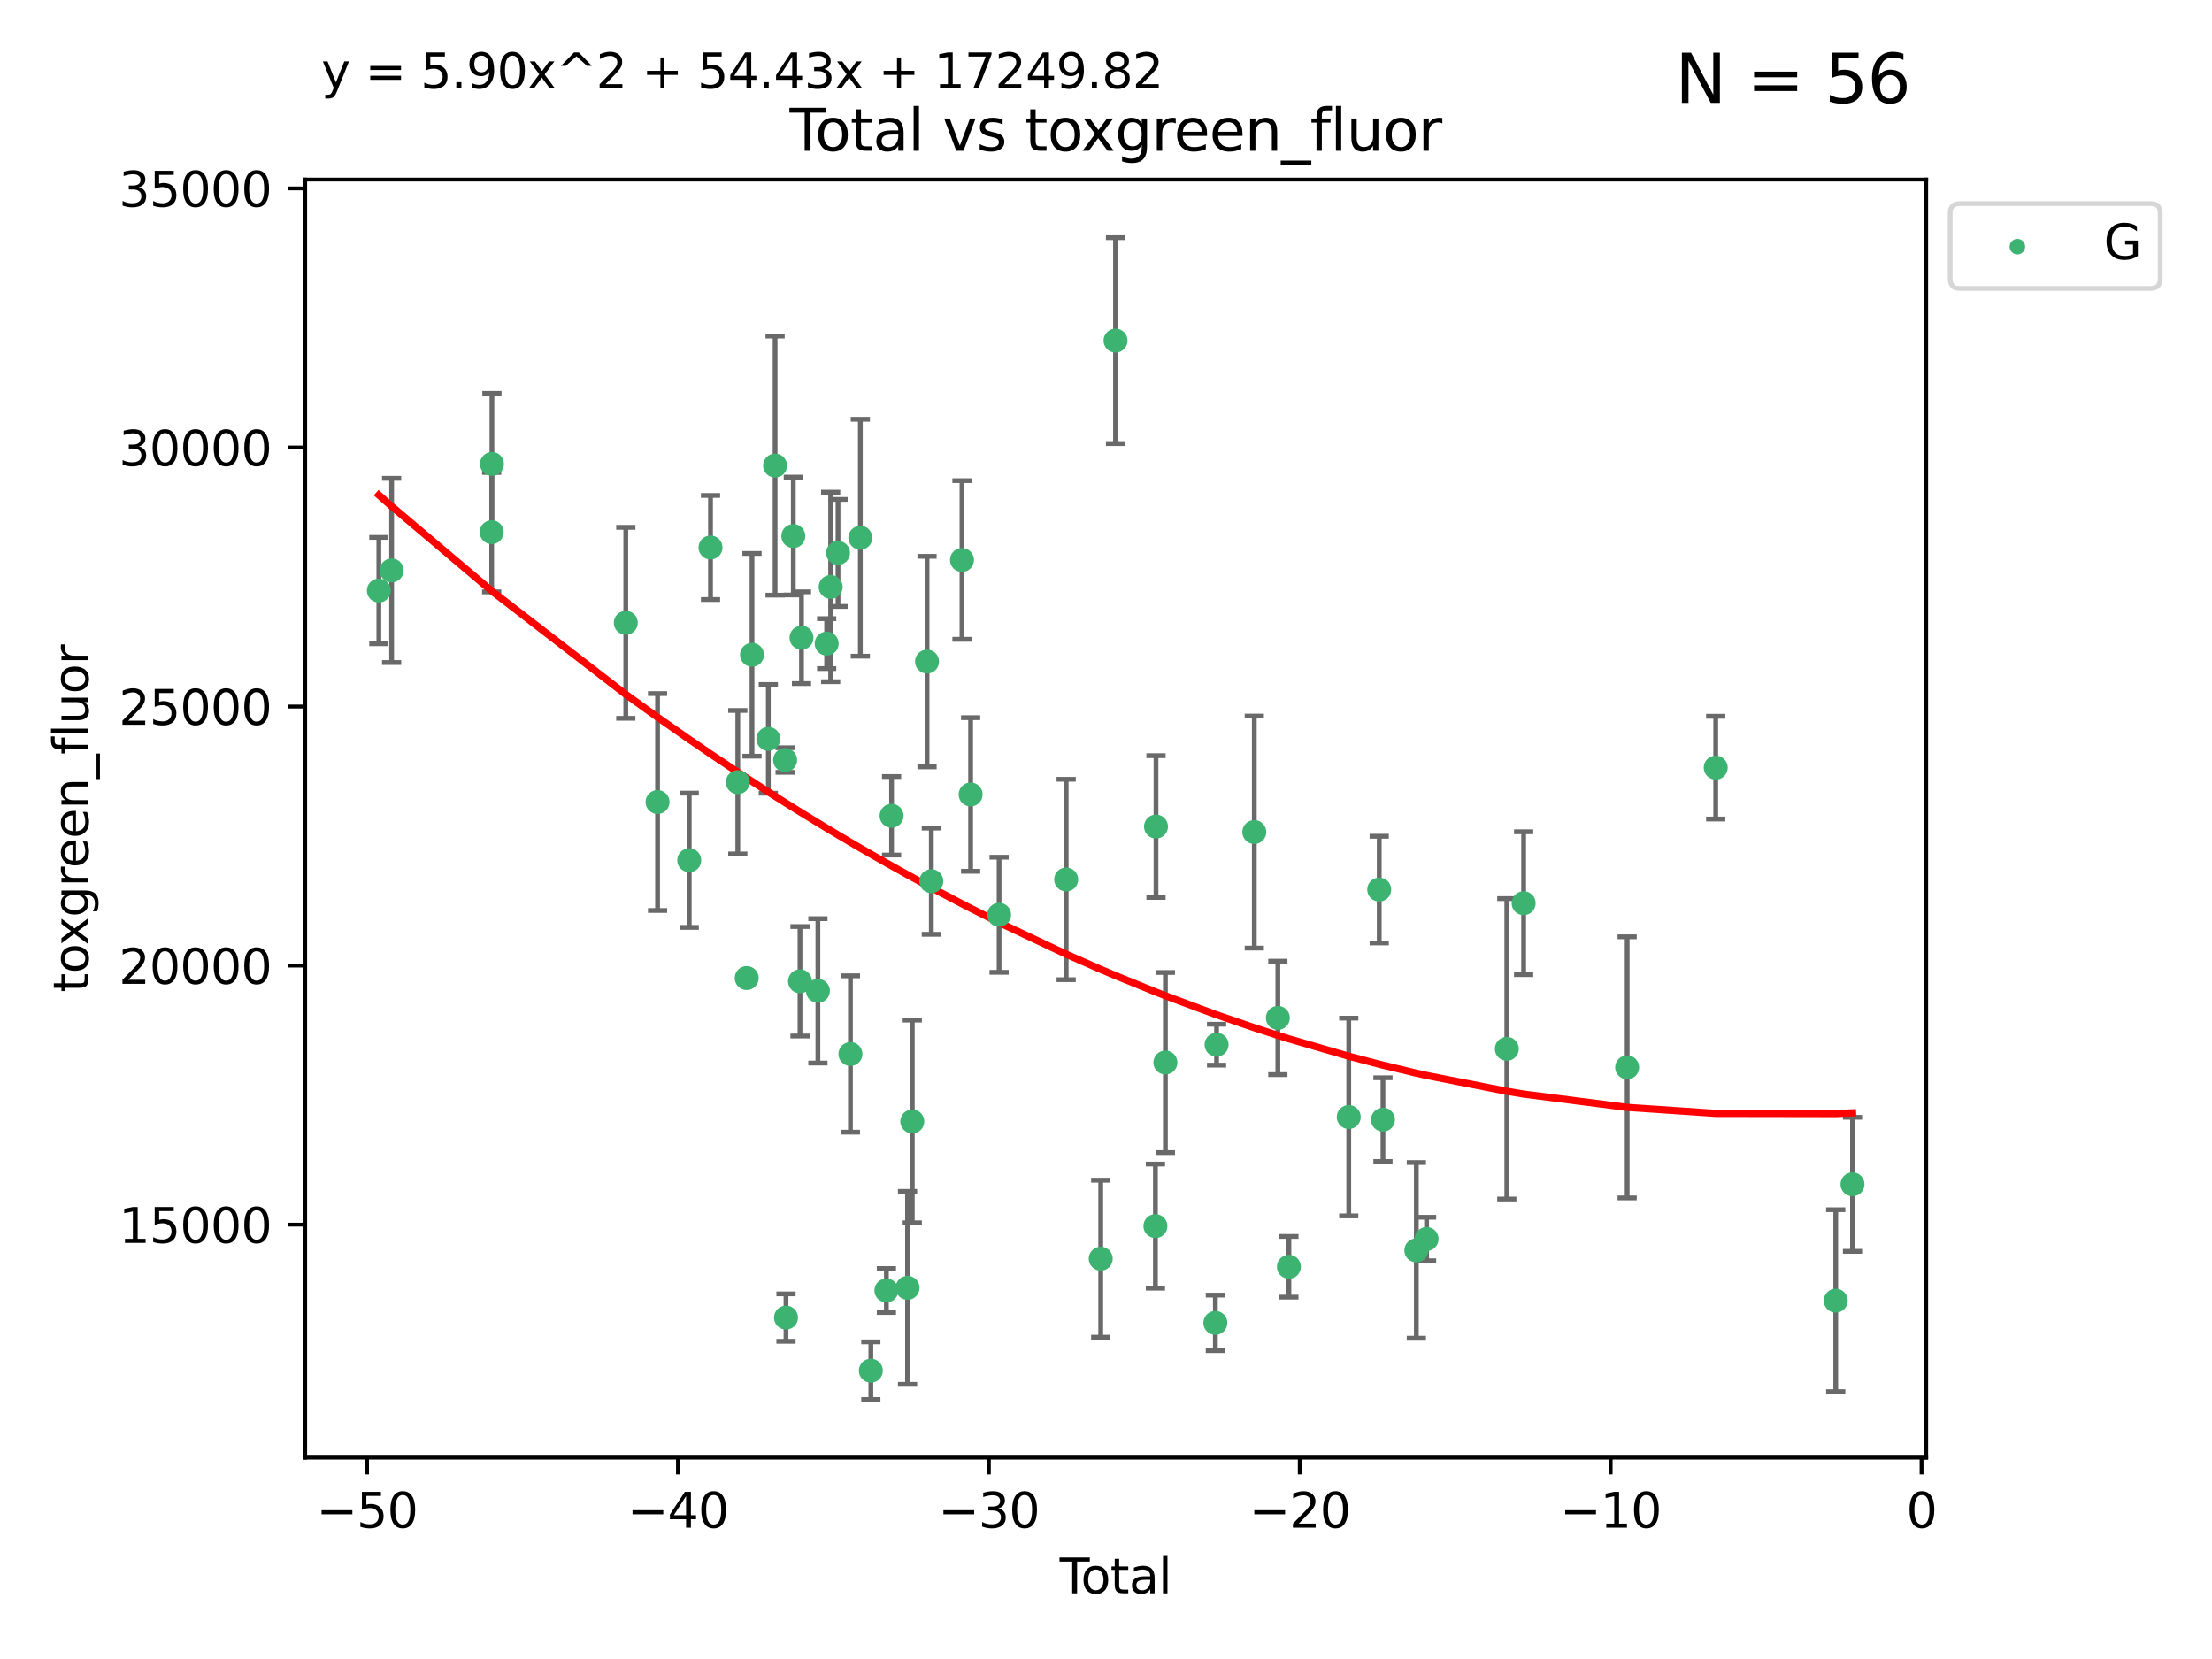<?xml version="1.0" encoding="utf-8" standalone="no"?>
<!DOCTYPE svg PUBLIC "-//W3C//DTD SVG 1.1//EN"
  "http://www.w3.org/Graphics/SVG/1.1/DTD/svg11.dtd">
<svg xmlns:xlink="http://www.w3.org/1999/xlink" width="460.8pt" height="345.6pt" viewBox="0 0 460.8 345.6" xmlns="http://www.w3.org/2000/svg" version="1.1">
 <defs>
  <style type="text/css">*{stroke-linejoin: round; stroke-linecap: butt}</style>
 </defs>
 <g id="figure_1">
  <g id="patch_1">
   <path d="M 0 345.6 
L 460.8 345.6 
L 460.8 0 
L 0 0 
z
" style="fill: #ffffff"/>
  </g>
  <g id="axes_1">
   <g id="patch_2">
    <path d="M 63.571 303.64 
L 401.26 303.64 
L 401.26 37.411 
L 63.571 37.411 
z
" style="fill: #ffffff"/>
   </g>
   <g id="PathCollection_1">
    <defs>
     <path id="m388e11546c" d="M 0 1.118 
C 0.297 1.118 0.581 1 0.791 0.791 
C 1 0.581 1.118 0.297 1.118 0 
C 1.118 -0.297 1 -0.581 0.791 -0.791 
C 0.581 -1 0.297 -1.118 0 -1.118 
C -0.297 -1.118 -0.581 -1 -0.791 -0.791 
C -1 -0.581 -1.118 -0.297 -1.118 0 
C -1.118 0.297 -1 0.581 -0.791 0.791 
C -0.581 1 -0.297 1.118 0 1.118 
z
" style="stroke: #3cb371"/>
    </defs>
    <g clip-path="url(#pee8e7ac650)">
     <use xlink:href="#m388e11546c" x="78.921" y="123.023" style="fill: #3cb371; stroke: #3cb371"/>
     <use xlink:href="#m388e11546c" x="81.585" y="118.831" style="fill: #3cb371; stroke: #3cb371"/>
     <use xlink:href="#m388e11546c" x="102.426" y="110.856" style="fill: #3cb371; stroke: #3cb371"/>
     <use xlink:href="#m388e11546c" x="102.476" y="96.646" style="fill: #3cb371; stroke: #3cb371"/>
     <use xlink:href="#m388e11546c" x="130.362" y="129.744" style="fill: #3cb371; stroke: #3cb371"/>
     <use xlink:href="#m388e11546c" x="136.981" y="167.08" style="fill: #3cb371; stroke: #3cb371"/>
     <use xlink:href="#m388e11546c" x="143.58" y="179.208" style="fill: #3cb371; stroke: #3cb371"/>
     <use xlink:href="#m388e11546c" x="148.013" y="114.055" style="fill: #3cb371; stroke: #3cb371"/>
     <use xlink:href="#m388e11546c" x="153.697" y="162.945" style="fill: #3cb371; stroke: #3cb371"/>
     <use xlink:href="#m388e11546c" x="155.551" y="203.747" style="fill: #3cb371; stroke: #3cb371"/>
     <use xlink:href="#m388e11546c" x="156.656" y="136.406" style="fill: #3cb371; stroke: #3cb371"/>
     <use xlink:href="#m388e11546c" x="160.055" y="153.921" style="fill: #3cb371; stroke: #3cb371"/>
     <use xlink:href="#m388e11546c" x="161.465" y="96.991" style="fill: #3cb371; stroke: #3cb371"/>
     <use xlink:href="#m388e11546c" x="163.55" y="158.331" style="fill: #3cb371; stroke: #3cb371"/>
     <use xlink:href="#m388e11546c" x="163.736" y="274.48" style="fill: #3cb371; stroke: #3cb371"/>
     <use xlink:href="#m388e11546c" x="165.261" y="111.668" style="fill: #3cb371; stroke: #3cb371"/>
     <use xlink:href="#m388e11546c" x="166.655" y="204.42" style="fill: #3cb371; stroke: #3cb371"/>
     <use xlink:href="#m388e11546c" x="166.964" y="132.847" style="fill: #3cb371; stroke: #3cb371"/>
     <use xlink:href="#m388e11546c" x="170.383" y="206.413" style="fill: #3cb371; stroke: #3cb371"/>
     <use xlink:href="#m388e11546c" x="172.208" y="134.076" style="fill: #3cb371; stroke: #3cb371"/>
     <use xlink:href="#m388e11546c" x="173.039" y="122.267" style="fill: #3cb371; stroke: #3cb371"/>
     <use xlink:href="#m388e11546c" x="174.578" y="115.186" style="fill: #3cb371; stroke: #3cb371"/>
     <use xlink:href="#m388e11546c" x="177.162" y="219.568" style="fill: #3cb371; stroke: #3cb371"/>
     <use xlink:href="#m388e11546c" x="179.225" y="112.022" style="fill: #3cb371; stroke: #3cb371"/>
     <use xlink:href="#m388e11546c" x="181.412" y="285.537" style="fill: #3cb371; stroke: #3cb371"/>
     <use xlink:href="#m388e11546c" x="184.653" y="268.835" style="fill: #3cb371; stroke: #3cb371"/>
     <use xlink:href="#m388e11546c" x="185.73" y="169.942" style="fill: #3cb371; stroke: #3cb371"/>
     <use xlink:href="#m388e11546c" x="189.057" y="268.285" style="fill: #3cb371; stroke: #3cb371"/>
     <use xlink:href="#m388e11546c" x="190.045" y="233.62" style="fill: #3cb371; stroke: #3cb371"/>
     <use xlink:href="#m388e11546c" x="193.118" y="137.818" style="fill: #3cb371; stroke: #3cb371"/>
     <use xlink:href="#m388e11546c" x="194.01" y="183.568" style="fill: #3cb371; stroke: #3cb371"/>
     <use xlink:href="#m388e11546c" x="200.398" y="116.655" style="fill: #3cb371; stroke: #3cb371"/>
     <use xlink:href="#m388e11546c" x="202.198" y="165.506" style="fill: #3cb371; stroke: #3cb371"/>
     <use xlink:href="#m388e11546c" x="208.13" y="190.563" style="fill: #3cb371; stroke: #3cb371"/>
     <use xlink:href="#m388e11546c" x="222.101" y="183.214" style="fill: #3cb371; stroke: #3cb371"/>
     <use xlink:href="#m388e11546c" x="229.3" y="262.21" style="fill: #3cb371; stroke: #3cb371"/>
     <use xlink:href="#m388e11546c" x="232.384" y="70.96" style="fill: #3cb371; stroke: #3cb371"/>
     <use xlink:href="#m388e11546c" x="240.693" y="255.42" style="fill: #3cb371; stroke: #3cb371"/>
     <use xlink:href="#m388e11546c" x="240.814" y="172.188" style="fill: #3cb371; stroke: #3cb371"/>
     <use xlink:href="#m388e11546c" x="242.772" y="221.343" style="fill: #3cb371; stroke: #3cb371"/>
     <use xlink:href="#m388e11546c" x="253.181" y="275.581" style="fill: #3cb371; stroke: #3cb371"/>
     <use xlink:href="#m388e11546c" x="253.434" y="217.627" style="fill: #3cb371; stroke: #3cb371"/>
     <use xlink:href="#m388e11546c" x="261.293" y="173.334" style="fill: #3cb371; stroke: #3cb371"/>
     <use xlink:href="#m388e11546c" x="266.199" y="212.048" style="fill: #3cb371; stroke: #3cb371"/>
     <use xlink:href="#m388e11546c" x="268.5" y="263.898" style="fill: #3cb371; stroke: #3cb371"/>
     <use xlink:href="#m388e11546c" x="280.97" y="232.694" style="fill: #3cb371; stroke: #3cb371"/>
     <use xlink:href="#m388e11546c" x="287.318" y="185.317" style="fill: #3cb371; stroke: #3cb371"/>
     <use xlink:href="#m388e11546c" x="288.097" y="233.243" style="fill: #3cb371; stroke: #3cb371"/>
     <use xlink:href="#m388e11546c" x="295.049" y="260.478" style="fill: #3cb371; stroke: #3cb371"/>
     <use xlink:href="#m388e11546c" x="297.183" y="258.107" style="fill: #3cb371; stroke: #3cb371"/>
     <use xlink:href="#m388e11546c" x="313.898" y="218.49" style="fill: #3cb371; stroke: #3cb371"/>
     <use xlink:href="#m388e11546c" x="317.401" y="188.151" style="fill: #3cb371; stroke: #3cb371"/>
     <use xlink:href="#m388e11546c" x="338.967" y="222.351" style="fill: #3cb371; stroke: #3cb371"/>
     <use xlink:href="#m388e11546c" x="357.415" y="159.916" style="fill: #3cb371; stroke: #3cb371"/>
     <use xlink:href="#m388e11546c" x="382.415" y="270.956" style="fill: #3cb371; stroke: #3cb371"/>
     <use xlink:href="#m388e11546c" x="385.911" y="246.715" style="fill: #3cb371; stroke: #3cb371"/>
    </g>
   </g>
   <g id="matplotlib.axis_1">
    <g id="xtick_1">
     <g id="line2d_1">
      <defs>
       <path id="m6aa37b5553" d="M 0 0 
L 0 3.5 
" style="stroke: #000000; stroke-width: 0.8"/>
      </defs>
      <g>
       <use xlink:href="#m6aa37b5553" x="76.462" y="303.64" style="stroke: #000000; stroke-width: 0.8"/>
      </g>
     </g>
     <g id="text_1">
      <!-- −50 -->
      <g transform="translate(65.909 318.238)scale(0.1 -0.1)">
       <defs>
        <path id="DejaVuSans-2212" d="M 678 2272 
L 4684 2272 
L 4684 1741 
L 678 1741 
L 678 2272 
z
" transform="scale(0.016)"/>
        <path id="DejaVuSans-35" d="M 691 4666 
L 3169 4666 
L 3169 4134 
L 1269 4134 
L 1269 2991 
Q 1406 3038 1543 3061 
Q 1681 3084 1819 3084 
Q 2600 3084 3056 2656 
Q 3513 2228 3513 1497 
Q 3513 744 3044 326 
Q 2575 -91 1722 -91 
Q 1428 -91 1123 -41 
Q 819 9 494 109 
L 494 744 
Q 775 591 1075 516 
Q 1375 441 1709 441 
Q 2250 441 2565 725 
Q 2881 1009 2881 1497 
Q 2881 1984 2565 2268 
Q 2250 2553 1709 2553 
Q 1456 2553 1204 2497 
Q 953 2441 691 2322 
L 691 4666 
z
" transform="scale(0.016)"/>
        <path id="DejaVuSans-30" d="M 2034 4250 
Q 1547 4250 1301 3770 
Q 1056 3291 1056 2328 
Q 1056 1369 1301 889 
Q 1547 409 2034 409 
Q 2525 409 2770 889 
Q 3016 1369 3016 2328 
Q 3016 3291 2770 3770 
Q 2525 4250 2034 4250 
z
M 2034 4750 
Q 2819 4750 3233 4129 
Q 3647 3509 3647 2328 
Q 3647 1150 3233 529 
Q 2819 -91 2034 -91 
Q 1250 -91 836 529 
Q 422 1150 422 2328 
Q 422 3509 836 4129 
Q 1250 4750 2034 4750 
z
" transform="scale(0.016)"/>
       </defs>
       <use xlink:href="#DejaVuSans-2212"/>
       <use xlink:href="#DejaVuSans-35" x="83.789"/>
       <use xlink:href="#DejaVuSans-30" x="147.412"/>
      </g>
     </g>
    </g>
    <g id="xtick_2">
     <g id="line2d_2">
      <g>
       <use xlink:href="#m6aa37b5553" x="141.229" y="303.64" style="stroke: #000000; stroke-width: 0.8"/>
      </g>
     </g>
     <g id="text_2">
      <!-- −40 -->
      <g transform="translate(130.676 318.238)scale(0.1 -0.1)">
       <defs>
        <path id="DejaVuSans-34" d="M 2419 4116 
L 825 1625 
L 2419 1625 
L 2419 4116 
z
M 2253 4666 
L 3047 4666 
L 3047 1625 
L 3713 1625 
L 3713 1100 
L 3047 1100 
L 3047 0 
L 2419 0 
L 2419 1100 
L 313 1100 
L 313 1709 
L 2253 4666 
z
" transform="scale(0.016)"/>
       </defs>
       <use xlink:href="#DejaVuSans-2212"/>
       <use xlink:href="#DejaVuSans-34" x="83.789"/>
       <use xlink:href="#DejaVuSans-30" x="147.412"/>
      </g>
     </g>
    </g>
    <g id="xtick_3">
     <g id="line2d_3">
      <g>
       <use xlink:href="#m6aa37b5553" x="205.996" y="303.64" style="stroke: #000000; stroke-width: 0.8"/>
      </g>
     </g>
     <g id="text_3">
      <!-- −30 -->
      <g transform="translate(195.444 318.238)scale(0.1 -0.1)">
       <defs>
        <path id="DejaVuSans-33" d="M 2597 2516 
Q 3050 2419 3304 2112 
Q 3559 1806 3559 1356 
Q 3559 666 3084 287 
Q 2609 -91 1734 -91 
Q 1441 -91 1130 -33 
Q 819 25 488 141 
L 488 750 
Q 750 597 1062 519 
Q 1375 441 1716 441 
Q 2309 441 2620 675 
Q 2931 909 2931 1356 
Q 2931 1769 2642 2001 
Q 2353 2234 1838 2234 
L 1294 2234 
L 1294 2753 
L 1863 2753 
Q 2328 2753 2575 2939 
Q 2822 3125 2822 3475 
Q 2822 3834 2567 4026 
Q 2313 4219 1838 4219 
Q 1578 4219 1281 4162 
Q 984 4106 628 3988 
L 628 4550 
Q 988 4650 1302 4700 
Q 1616 4750 1894 4750 
Q 2613 4750 3031 4423 
Q 3450 4097 3450 3541 
Q 3450 3153 3228 2886 
Q 3006 2619 2597 2516 
z
" transform="scale(0.016)"/>
       </defs>
       <use xlink:href="#DejaVuSans-2212"/>
       <use xlink:href="#DejaVuSans-33" x="83.789"/>
       <use xlink:href="#DejaVuSans-30" x="147.412"/>
      </g>
     </g>
    </g>
    <g id="xtick_4">
     <g id="line2d_4">
      <g>
       <use xlink:href="#m6aa37b5553" x="270.763" y="303.64" style="stroke: #000000; stroke-width: 0.8"/>
      </g>
     </g>
     <g id="text_4">
      <!-- −20 -->
      <g transform="translate(260.211 318.238)scale(0.1 -0.1)">
       <defs>
        <path id="DejaVuSans-32" d="M 1228 531 
L 3431 531 
L 3431 0 
L 469 0 
L 469 531 
Q 828 903 1448 1529 
Q 2069 2156 2228 2338 
Q 2531 2678 2651 2914 
Q 2772 3150 2772 3378 
Q 2772 3750 2511 3984 
Q 2250 4219 1831 4219 
Q 1534 4219 1204 4116 
Q 875 4013 500 3803 
L 500 4441 
Q 881 4594 1212 4672 
Q 1544 4750 1819 4750 
Q 2544 4750 2975 4387 
Q 3406 4025 3406 3419 
Q 3406 3131 3298 2873 
Q 3191 2616 2906 2266 
Q 2828 2175 2409 1742 
Q 1991 1309 1228 531 
z
" transform="scale(0.016)"/>
       </defs>
       <use xlink:href="#DejaVuSans-2212"/>
       <use xlink:href="#DejaVuSans-32" x="83.789"/>
       <use xlink:href="#DejaVuSans-30" x="147.412"/>
      </g>
     </g>
    </g>
    <g id="xtick_5">
     <g id="line2d_5">
      <g>
       <use xlink:href="#m6aa37b5553" x="335.531" y="303.64" style="stroke: #000000; stroke-width: 0.8"/>
      </g>
     </g>
     <g id="text_5">
      <!-- −10 -->
      <g transform="translate(324.978 318.238)scale(0.1 -0.1)">
       <defs>
        <path id="DejaVuSans-31" d="M 794 531 
L 1825 531 
L 1825 4091 
L 703 3866 
L 703 4441 
L 1819 4666 
L 2450 4666 
L 2450 531 
L 3481 531 
L 3481 0 
L 794 0 
L 794 531 
z
" transform="scale(0.016)"/>
       </defs>
       <use xlink:href="#DejaVuSans-2212"/>
       <use xlink:href="#DejaVuSans-31" x="83.789"/>
       <use xlink:href="#DejaVuSans-30" x="147.412"/>
      </g>
     </g>
    </g>
    <g id="xtick_6">
     <g id="line2d_6">
      <g>
       <use xlink:href="#m6aa37b5553" x="400.298" y="303.64" style="stroke: #000000; stroke-width: 0.8"/>
      </g>
     </g>
     <g id="text_6">
      <!-- 0 -->
      <g transform="translate(397.117 318.238)scale(0.1 -0.1)">
       <use xlink:href="#DejaVuSans-30"/>
      </g>
     </g>
    </g>
    <g id="text_7">
     <!-- Total -->
     <g transform="translate(220.739 331.917)scale(0.1 -0.1)">
      <defs>
       <path id="DejaVuSans-54" d="M -19 4666 
L 3928 4666 
L 3928 4134 
L 2272 4134 
L 2272 0 
L 1638 0 
L 1638 4134 
L -19 4134 
L -19 4666 
z
" transform="scale(0.016)"/>
       <path id="DejaVuSans-6f" d="M 1959 3097 
Q 1497 3097 1228 2736 
Q 959 2375 959 1747 
Q 959 1119 1226 758 
Q 1494 397 1959 397 
Q 2419 397 2687 759 
Q 2956 1122 2956 1747 
Q 2956 2369 2687 2733 
Q 2419 3097 1959 3097 
z
M 1959 3584 
Q 2709 3584 3137 3096 
Q 3566 2609 3566 1747 
Q 3566 888 3137 398 
Q 2709 -91 1959 -91 
Q 1206 -91 779 398 
Q 353 888 353 1747 
Q 353 2609 779 3096 
Q 1206 3584 1959 3584 
z
" transform="scale(0.016)"/>
       <path id="DejaVuSans-74" d="M 1172 4494 
L 1172 3500 
L 2356 3500 
L 2356 3053 
L 1172 3053 
L 1172 1153 
Q 1172 725 1289 603 
Q 1406 481 1766 481 
L 2356 481 
L 2356 0 
L 1766 0 
Q 1100 0 847 248 
Q 594 497 594 1153 
L 594 3053 
L 172 3053 
L 172 3500 
L 594 3500 
L 594 4494 
L 1172 4494 
z
" transform="scale(0.016)"/>
       <path id="DejaVuSans-61" d="M 2194 1759 
Q 1497 1759 1228 1600 
Q 959 1441 959 1056 
Q 959 750 1161 570 
Q 1363 391 1709 391 
Q 2188 391 2477 730 
Q 2766 1069 2766 1631 
L 2766 1759 
L 2194 1759 
z
M 3341 1997 
L 3341 0 
L 2766 0 
L 2766 531 
Q 2569 213 2275 61 
Q 1981 -91 1556 -91 
Q 1019 -91 701 211 
Q 384 513 384 1019 
Q 384 1609 779 1909 
Q 1175 2209 1959 2209 
L 2766 2209 
L 2766 2266 
Q 2766 2663 2505 2880 
Q 2244 3097 1772 3097 
Q 1472 3097 1187 3025 
Q 903 2953 641 2809 
L 641 3341 
Q 956 3463 1253 3523 
Q 1550 3584 1831 3584 
Q 2591 3584 2966 3190 
Q 3341 2797 3341 1997 
z
" transform="scale(0.016)"/>
       <path id="DejaVuSans-6c" d="M 603 4863 
L 1178 4863 
L 1178 0 
L 603 0 
L 603 4863 
z
" transform="scale(0.016)"/>
      </defs>
      <use xlink:href="#DejaVuSans-54"/>
      <use xlink:href="#DejaVuSans-6f" x="44.084"/>
      <use xlink:href="#DejaVuSans-74" x="105.266"/>
      <use xlink:href="#DejaVuSans-61" x="144.475"/>
      <use xlink:href="#DejaVuSans-6c" x="205.754"/>
     </g>
    </g>
   </g>
   <g id="matplotlib.axis_2">
    <g id="ytick_1">
     <g id="line2d_7">
      <defs>
       <path id="m2033590f95" d="M 0 0 
L -3.5 0 
" style="stroke: #000000; stroke-width: 0.8"/>
      </defs>
      <g>
       <use xlink:href="#m2033590f95" x="63.571" y="255.117" style="stroke: #000000; stroke-width: 0.8"/>
      </g>
     </g>
     <g id="text_8">
      <!-- 15000 -->
      <g transform="translate(24.759 258.916)scale(0.1 -0.1)">
       <use xlink:href="#DejaVuSans-31"/>
       <use xlink:href="#DejaVuSans-35" x="63.623"/>
       <use xlink:href="#DejaVuSans-30" x="127.246"/>
       <use xlink:href="#DejaVuSans-30" x="190.869"/>
       <use xlink:href="#DejaVuSans-30" x="254.492"/>
      </g>
     </g>
    </g>
    <g id="ytick_2">
     <g id="line2d_8">
      <g>
       <use xlink:href="#m2033590f95" x="63.571" y="201.151" style="stroke: #000000; stroke-width: 0.8"/>
      </g>
     </g>
     <g id="text_9">
      <!-- 20000 -->
      <g transform="translate(24.759 204.95)scale(0.1 -0.1)">
       <use xlink:href="#DejaVuSans-32"/>
       <use xlink:href="#DejaVuSans-30" x="63.623"/>
       <use xlink:href="#DejaVuSans-30" x="127.246"/>
       <use xlink:href="#DejaVuSans-30" x="190.869"/>
       <use xlink:href="#DejaVuSans-30" x="254.492"/>
      </g>
     </g>
    </g>
    <g id="ytick_3">
     <g id="line2d_9">
      <g>
       <use xlink:href="#m2033590f95" x="63.571" y="147.185" style="stroke: #000000; stroke-width: 0.8"/>
      </g>
     </g>
     <g id="text_10">
      <!-- 25000 -->
      <g transform="translate(24.759 150.984)scale(0.1 -0.1)">
       <use xlink:href="#DejaVuSans-32"/>
       <use xlink:href="#DejaVuSans-35" x="63.623"/>
       <use xlink:href="#DejaVuSans-30" x="127.246"/>
       <use xlink:href="#DejaVuSans-30" x="190.869"/>
       <use xlink:href="#DejaVuSans-30" x="254.492"/>
      </g>
     </g>
    </g>
    <g id="ytick_4">
     <g id="line2d_10">
      <g>
       <use xlink:href="#m2033590f95" x="63.571" y="93.219" style="stroke: #000000; stroke-width: 0.8"/>
      </g>
     </g>
     <g id="text_11">
      <!-- 30000 -->
      <g transform="translate(24.759 97.018)scale(0.1 -0.1)">
       <use xlink:href="#DejaVuSans-33"/>
       <use xlink:href="#DejaVuSans-30" x="63.623"/>
       <use xlink:href="#DejaVuSans-30" x="127.246"/>
       <use xlink:href="#DejaVuSans-30" x="190.869"/>
       <use xlink:href="#DejaVuSans-30" x="254.492"/>
      </g>
     </g>
    </g>
    <g id="ytick_5">
     <g id="line2d_11">
      <g>
       <use xlink:href="#m2033590f95" x="63.571" y="39.253" style="stroke: #000000; stroke-width: 0.8"/>
      </g>
     </g>
     <g id="text_12">
      <!-- 35000 -->
      <g transform="translate(24.759 43.052)scale(0.1 -0.1)">
       <use xlink:href="#DejaVuSans-33"/>
       <use xlink:href="#DejaVuSans-35" x="63.623"/>
       <use xlink:href="#DejaVuSans-30" x="127.246"/>
       <use xlink:href="#DejaVuSans-30" x="190.869"/>
       <use xlink:href="#DejaVuSans-30" x="254.492"/>
      </g>
     </g>
    </g>
    <g id="text_13">
     <!-- toxgreen_fluor -->
     <g transform="translate(18.401 206.72)rotate(-90)scale(0.1 -0.1)">
      <defs>
       <path id="DejaVuSans-78" d="M 3513 3500 
L 2247 1797 
L 3578 0 
L 2900 0 
L 1881 1375 
L 863 0 
L 184 0 
L 1544 1831 
L 300 3500 
L 978 3500 
L 1906 2253 
L 2834 3500 
L 3513 3500 
z
" transform="scale(0.016)"/>
       <path id="DejaVuSans-67" d="M 2906 1791 
Q 2906 2416 2648 2759 
Q 2391 3103 1925 3103 
Q 1463 3103 1205 2759 
Q 947 2416 947 1791 
Q 947 1169 1205 825 
Q 1463 481 1925 481 
Q 2391 481 2648 825 
Q 2906 1169 2906 1791 
z
M 3481 434 
Q 3481 -459 3084 -895 
Q 2688 -1331 1869 -1331 
Q 1566 -1331 1297 -1286 
Q 1028 -1241 775 -1147 
L 775 -588 
Q 1028 -725 1275 -790 
Q 1522 -856 1778 -856 
Q 2344 -856 2625 -561 
Q 2906 -266 2906 331 
L 2906 616 
Q 2728 306 2450 153 
Q 2172 0 1784 0 
Q 1141 0 747 490 
Q 353 981 353 1791 
Q 353 2603 747 3093 
Q 1141 3584 1784 3584 
Q 2172 3584 2450 3431 
Q 2728 3278 2906 2969 
L 2906 3500 
L 3481 3500 
L 3481 434 
z
" transform="scale(0.016)"/>
       <path id="DejaVuSans-72" d="M 2631 2963 
Q 2534 3019 2420 3045 
Q 2306 3072 2169 3072 
Q 1681 3072 1420 2755 
Q 1159 2438 1159 1844 
L 1159 0 
L 581 0 
L 581 3500 
L 1159 3500 
L 1159 2956 
Q 1341 3275 1631 3429 
Q 1922 3584 2338 3584 
Q 2397 3584 2469 3576 
Q 2541 3569 2628 3553 
L 2631 2963 
z
" transform="scale(0.016)"/>
       <path id="DejaVuSans-65" d="M 3597 1894 
L 3597 1613 
L 953 1613 
Q 991 1019 1311 708 
Q 1631 397 2203 397 
Q 2534 397 2845 478 
Q 3156 559 3463 722 
L 3463 178 
Q 3153 47 2828 -22 
Q 2503 -91 2169 -91 
Q 1331 -91 842 396 
Q 353 884 353 1716 
Q 353 2575 817 3079 
Q 1281 3584 2069 3584 
Q 2775 3584 3186 3129 
Q 3597 2675 3597 1894 
z
M 3022 2063 
Q 3016 2534 2758 2815 
Q 2500 3097 2075 3097 
Q 1594 3097 1305 2825 
Q 1016 2553 972 2059 
L 3022 2063 
z
" transform="scale(0.016)"/>
       <path id="DejaVuSans-6e" d="M 3513 2113 
L 3513 0 
L 2938 0 
L 2938 2094 
Q 2938 2591 2744 2837 
Q 2550 3084 2163 3084 
Q 1697 3084 1428 2787 
Q 1159 2491 1159 1978 
L 1159 0 
L 581 0 
L 581 3500 
L 1159 3500 
L 1159 2956 
Q 1366 3272 1645 3428 
Q 1925 3584 2291 3584 
Q 2894 3584 3203 3211 
Q 3513 2838 3513 2113 
z
" transform="scale(0.016)"/>
       <path id="DejaVuSans-5f" d="M 3263 -1063 
L 3263 -1509 
L -63 -1509 
L -63 -1063 
L 3263 -1063 
z
" transform="scale(0.016)"/>
       <path id="DejaVuSans-66" d="M 2375 4863 
L 2375 4384 
L 1825 4384 
Q 1516 4384 1395 4259 
Q 1275 4134 1275 3809 
L 1275 3500 
L 2222 3500 
L 2222 3053 
L 1275 3053 
L 1275 0 
L 697 0 
L 697 3053 
L 147 3053 
L 147 3500 
L 697 3500 
L 697 3744 
Q 697 4328 969 4595 
Q 1241 4863 1831 4863 
L 2375 4863 
z
" transform="scale(0.016)"/>
       <path id="DejaVuSans-75" d="M 544 1381 
L 544 3500 
L 1119 3500 
L 1119 1403 
Q 1119 906 1312 657 
Q 1506 409 1894 409 
Q 2359 409 2629 706 
Q 2900 1003 2900 1516 
L 2900 3500 
L 3475 3500 
L 3475 0 
L 2900 0 
L 2900 538 
Q 2691 219 2414 64 
Q 2138 -91 1772 -91 
Q 1169 -91 856 284 
Q 544 659 544 1381 
z
M 1991 3584 
L 1991 3584 
z
" transform="scale(0.016)"/>
      </defs>
      <use xlink:href="#DejaVuSans-74"/>
      <use xlink:href="#DejaVuSans-6f" x="39.209"/>
      <use xlink:href="#DejaVuSans-78" x="97.266"/>
      <use xlink:href="#DejaVuSans-67" x="156.445"/>
      <use xlink:href="#DejaVuSans-72" x="219.922"/>
      <use xlink:href="#DejaVuSans-65" x="258.785"/>
      <use xlink:href="#DejaVuSans-65" x="320.309"/>
      <use xlink:href="#DejaVuSans-6e" x="381.832"/>
      <use xlink:href="#DejaVuSans-5f" x="445.211"/>
      <use xlink:href="#DejaVuSans-66" x="495.211"/>
      <use xlink:href="#DejaVuSans-6c" x="530.416"/>
      <use xlink:href="#DejaVuSans-75" x="558.199"/>
      <use xlink:href="#DejaVuSans-6f" x="621.578"/>
      <use xlink:href="#DejaVuSans-72" x="682.76"/>
     </g>
    </g>
   </g>
   <g id="LineCollection_1">
    <path d="M 78.921 134.098 
L 78.921 111.948 
" clip-path="url(#pee8e7ac650)" style="fill: none; stroke: #696969"/>
    <path d="M 81.585 138.019 
L 81.585 99.644 
" clip-path="url(#pee8e7ac650)" style="fill: none; stroke: #696969"/>
    <path d="M 102.426 123.297 
L 102.426 98.415 
" clip-path="url(#pee8e7ac650)" style="fill: none; stroke: #696969"/>
    <path d="M 102.476 111.351 
L 102.476 81.941 
" clip-path="url(#pee8e7ac650)" style="fill: none; stroke: #696969"/>
    <path d="M 130.362 149.635 
L 130.362 109.853 
" clip-path="url(#pee8e7ac650)" style="fill: none; stroke: #696969"/>
    <path d="M 136.981 189.668 
L 136.981 144.491 
" clip-path="url(#pee8e7ac650)" style="fill: none; stroke: #696969"/>
    <path d="M 143.58 193.193 
L 143.58 165.224 
" clip-path="url(#pee8e7ac650)" style="fill: none; stroke: #696969"/>
    <path d="M 148.013 124.893 
L 148.013 103.217 
" clip-path="url(#pee8e7ac650)" style="fill: none; stroke: #696969"/>
    <path d="M 153.697 177.887 
L 153.697 148.003 
" clip-path="url(#pee8e7ac650)" style="fill: none; stroke: #696969"/>
    <path d="M 155.551 204.554 
L 155.551 202.939 
" clip-path="url(#pee8e7ac650)" style="fill: none; stroke: #696969"/>
    <path d="M 156.656 157.524 
L 156.656 115.289 
" clip-path="url(#pee8e7ac650)" style="fill: none; stroke: #696969"/>
    <path d="M 160.055 165.243 
L 160.055 142.598 
" clip-path="url(#pee8e7ac650)" style="fill: none; stroke: #696969"/>
    <path d="M 161.465 123.977 
L 161.465 70.004 
" clip-path="url(#pee8e7ac650)" style="fill: none; stroke: #696969"/>
    <path d="M 163.55 160.896 
L 163.55 155.765 
" clip-path="url(#pee8e7ac650)" style="fill: none; stroke: #696969"/>
    <path d="M 163.736 279.416 
L 163.736 269.544 
" clip-path="url(#pee8e7ac650)" style="fill: none; stroke: #696969"/>
    <path d="M 165.261 123.941 
L 165.261 99.396 
" clip-path="url(#pee8e7ac650)" style="fill: none; stroke: #696969"/>
    <path d="M 166.655 215.823 
L 166.655 193.017 
" clip-path="url(#pee8e7ac650)" style="fill: none; stroke: #696969"/>
    <path d="M 166.964 142.401 
L 166.964 123.293 
" clip-path="url(#pee8e7ac650)" style="fill: none; stroke: #696969"/>
    <path d="M 170.383 221.455 
L 170.383 191.372 
" clip-path="url(#pee8e7ac650)" style="fill: none; stroke: #696969"/>
    <path d="M 172.208 139.275 
L 172.208 128.877 
" clip-path="url(#pee8e7ac650)" style="fill: none; stroke: #696969"/>
    <path d="M 173.039 142.005 
L 173.039 102.53 
" clip-path="url(#pee8e7ac650)" style="fill: none; stroke: #696969"/>
    <path d="M 174.578 126.333 
L 174.578 104.039 
" clip-path="url(#pee8e7ac650)" style="fill: none; stroke: #696969"/>
    <path d="M 177.162 235.855 
L 177.162 203.281 
" clip-path="url(#pee8e7ac650)" style="fill: none; stroke: #696969"/>
    <path d="M 179.225 136.701 
L 179.225 87.342 
" clip-path="url(#pee8e7ac650)" style="fill: none; stroke: #696969"/>
    <path d="M 181.412 291.539 
L 181.412 279.535 
" clip-path="url(#pee8e7ac650)" style="fill: none; stroke: #696969"/>
    <path d="M 184.653 273.409 
L 184.653 264.261 
" clip-path="url(#pee8e7ac650)" style="fill: none; stroke: #696969"/>
    <path d="M 185.73 178.121 
L 185.73 161.763 
" clip-path="url(#pee8e7ac650)" style="fill: none; stroke: #696969"/>
    <path d="M 189.057 288.381 
L 189.057 248.189 
" clip-path="url(#pee8e7ac650)" style="fill: none; stroke: #696969"/>
    <path d="M 190.045 254.733 
L 190.045 212.506 
" clip-path="url(#pee8e7ac650)" style="fill: none; stroke: #696969"/>
    <path d="M 193.118 159.743 
L 193.118 115.893 
" clip-path="url(#pee8e7ac650)" style="fill: none; stroke: #696969"/>
    <path d="M 194.01 194.629 
L 194.01 172.507 
" clip-path="url(#pee8e7ac650)" style="fill: none; stroke: #696969"/>
    <path d="M 200.398 133.179 
L 200.398 100.131 
" clip-path="url(#pee8e7ac650)" style="fill: none; stroke: #696969"/>
    <path d="M 202.198 181.504 
L 202.198 149.508 
" clip-path="url(#pee8e7ac650)" style="fill: none; stroke: #696969"/>
    <path d="M 208.13 202.552 
L 208.13 178.574 
" clip-path="url(#pee8e7ac650)" style="fill: none; stroke: #696969"/>
    <path d="M 222.101 204.084 
L 222.101 162.343 
" clip-path="url(#pee8e7ac650)" style="fill: none; stroke: #696969"/>
    <path d="M 229.3 278.561 
L 229.3 245.858 
" clip-path="url(#pee8e7ac650)" style="fill: none; stroke: #696969"/>
    <path d="M 232.384 92.408 
L 232.384 49.513 
" clip-path="url(#pee8e7ac650)" style="fill: none; stroke: #696969"/>
    <path d="M 240.693 268.344 
L 240.693 242.496 
" clip-path="url(#pee8e7ac650)" style="fill: none; stroke: #696969"/>
    <path d="M 240.814 186.954 
L 240.814 157.422 
" clip-path="url(#pee8e7ac650)" style="fill: none; stroke: #696969"/>
    <path d="M 242.772 240.101 
L 242.772 202.585 
" clip-path="url(#pee8e7ac650)" style="fill: none; stroke: #696969"/>
    <path d="M 253.181 281.358 
L 253.181 269.803 
" clip-path="url(#pee8e7ac650)" style="fill: none; stroke: #696969"/>
    <path d="M 253.434 221.893 
L 253.434 213.36 
" clip-path="url(#pee8e7ac650)" style="fill: none; stroke: #696969"/>
    <path d="M 261.293 197.495 
L 261.293 149.174 
" clip-path="url(#pee8e7ac650)" style="fill: none; stroke: #696969"/>
    <path d="M 266.199 223.862 
L 266.199 200.234 
" clip-path="url(#pee8e7ac650)" style="fill: none; stroke: #696969"/>
    <path d="M 268.5 270.221 
L 268.5 257.576 
" clip-path="url(#pee8e7ac650)" style="fill: none; stroke: #696969"/>
    <path d="M 280.97 253.293 
L 280.97 212.095 
" clip-path="url(#pee8e7ac650)" style="fill: none; stroke: #696969"/>
    <path d="M 287.318 196.426 
L 287.318 174.207 
" clip-path="url(#pee8e7ac650)" style="fill: none; stroke: #696969"/>
    <path d="M 288.097 241.965 
L 288.097 224.522 
" clip-path="url(#pee8e7ac650)" style="fill: none; stroke: #696969"/>
    <path d="M 295.049 278.777 
L 295.049 242.178 
" clip-path="url(#pee8e7ac650)" style="fill: none; stroke: #696969"/>
    <path d="M 297.183 262.636 
L 297.183 253.579 
" clip-path="url(#pee8e7ac650)" style="fill: none; stroke: #696969"/>
    <path d="M 313.898 249.783 
L 313.898 187.196 
" clip-path="url(#pee8e7ac650)" style="fill: none; stroke: #696969"/>
    <path d="M 317.401 203.028 
L 317.401 173.274 
" clip-path="url(#pee8e7ac650)" style="fill: none; stroke: #696969"/>
    <path d="M 338.967 249.553 
L 338.967 195.149 
" clip-path="url(#pee8e7ac650)" style="fill: none; stroke: #696969"/>
    <path d="M 357.415 170.619 
L 357.415 149.213 
" clip-path="url(#pee8e7ac650)" style="fill: none; stroke: #696969"/>
    <path d="M 382.415 289.909 
L 382.415 252.004 
" clip-path="url(#pee8e7ac650)" style="fill: none; stroke: #696969"/>
    <path d="M 385.911 260.677 
L 385.911 232.752 
" clip-path="url(#pee8e7ac650)" style="fill: none; stroke: #696969"/>
   </g>
   <g id="line2d_12">
    <defs>
     <path id="mfdac3601a7" d="M 2 0 
L -2 -0 
" style="stroke: #696969"/>
    </defs>
    <g clip-path="url(#pee8e7ac650)">
     <use xlink:href="#mfdac3601a7" x="78.921" y="134.098" style="fill: #696969; stroke: #696969"/>
     <use xlink:href="#mfdac3601a7" x="81.585" y="138.019" style="fill: #696969; stroke: #696969"/>
     <use xlink:href="#mfdac3601a7" x="102.426" y="123.297" style="fill: #696969; stroke: #696969"/>
     <use xlink:href="#mfdac3601a7" x="102.476" y="111.351" style="fill: #696969; stroke: #696969"/>
     <use xlink:href="#mfdac3601a7" x="130.362" y="149.635" style="fill: #696969; stroke: #696969"/>
     <use xlink:href="#mfdac3601a7" x="136.981" y="189.668" style="fill: #696969; stroke: #696969"/>
     <use xlink:href="#mfdac3601a7" x="143.58" y="193.193" style="fill: #696969; stroke: #696969"/>
     <use xlink:href="#mfdac3601a7" x="148.013" y="124.893" style="fill: #696969; stroke: #696969"/>
     <use xlink:href="#mfdac3601a7" x="153.697" y="177.887" style="fill: #696969; stroke: #696969"/>
     <use xlink:href="#mfdac3601a7" x="155.551" y="204.554" style="fill: #696969; stroke: #696969"/>
     <use xlink:href="#mfdac3601a7" x="156.656" y="157.524" style="fill: #696969; stroke: #696969"/>
     <use xlink:href="#mfdac3601a7" x="160.055" y="165.243" style="fill: #696969; stroke: #696969"/>
     <use xlink:href="#mfdac3601a7" x="161.465" y="123.977" style="fill: #696969; stroke: #696969"/>
     <use xlink:href="#mfdac3601a7" x="163.55" y="160.896" style="fill: #696969; stroke: #696969"/>
     <use xlink:href="#mfdac3601a7" x="163.736" y="279.416" style="fill: #696969; stroke: #696969"/>
     <use xlink:href="#mfdac3601a7" x="165.261" y="123.941" style="fill: #696969; stroke: #696969"/>
     <use xlink:href="#mfdac3601a7" x="166.655" y="215.823" style="fill: #696969; stroke: #696969"/>
     <use xlink:href="#mfdac3601a7" x="166.964" y="142.401" style="fill: #696969; stroke: #696969"/>
     <use xlink:href="#mfdac3601a7" x="170.383" y="221.455" style="fill: #696969; stroke: #696969"/>
     <use xlink:href="#mfdac3601a7" x="172.208" y="139.275" style="fill: #696969; stroke: #696969"/>
     <use xlink:href="#mfdac3601a7" x="173.039" y="142.005" style="fill: #696969; stroke: #696969"/>
     <use xlink:href="#mfdac3601a7" x="174.578" y="126.333" style="fill: #696969; stroke: #696969"/>
     <use xlink:href="#mfdac3601a7" x="177.162" y="235.855" style="fill: #696969; stroke: #696969"/>
     <use xlink:href="#mfdac3601a7" x="179.225" y="136.701" style="fill: #696969; stroke: #696969"/>
     <use xlink:href="#mfdac3601a7" x="181.412" y="291.539" style="fill: #696969; stroke: #696969"/>
     <use xlink:href="#mfdac3601a7" x="184.653" y="273.409" style="fill: #696969; stroke: #696969"/>
     <use xlink:href="#mfdac3601a7" x="185.73" y="178.121" style="fill: #696969; stroke: #696969"/>
     <use xlink:href="#mfdac3601a7" x="189.057" y="288.381" style="fill: #696969; stroke: #696969"/>
     <use xlink:href="#mfdac3601a7" x="190.045" y="254.733" style="fill: #696969; stroke: #696969"/>
     <use xlink:href="#mfdac3601a7" x="193.118" y="159.743" style="fill: #696969; stroke: #696969"/>
     <use xlink:href="#mfdac3601a7" x="194.01" y="194.629" style="fill: #696969; stroke: #696969"/>
     <use xlink:href="#mfdac3601a7" x="200.398" y="133.179" style="fill: #696969; stroke: #696969"/>
     <use xlink:href="#mfdac3601a7" x="202.198" y="181.504" style="fill: #696969; stroke: #696969"/>
     <use xlink:href="#mfdac3601a7" x="208.13" y="202.552" style="fill: #696969; stroke: #696969"/>
     <use xlink:href="#mfdac3601a7" x="222.101" y="204.084" style="fill: #696969; stroke: #696969"/>
     <use xlink:href="#mfdac3601a7" x="229.3" y="278.561" style="fill: #696969; stroke: #696969"/>
     <use xlink:href="#mfdac3601a7" x="232.384" y="92.408" style="fill: #696969; stroke: #696969"/>
     <use xlink:href="#mfdac3601a7" x="240.693" y="268.344" style="fill: #696969; stroke: #696969"/>
     <use xlink:href="#mfdac3601a7" x="240.814" y="186.954" style="fill: #696969; stroke: #696969"/>
     <use xlink:href="#mfdac3601a7" x="242.772" y="240.101" style="fill: #696969; stroke: #696969"/>
     <use xlink:href="#mfdac3601a7" x="253.181" y="281.358" style="fill: #696969; stroke: #696969"/>
     <use xlink:href="#mfdac3601a7" x="253.434" y="221.893" style="fill: #696969; stroke: #696969"/>
     <use xlink:href="#mfdac3601a7" x="261.293" y="197.495" style="fill: #696969; stroke: #696969"/>
     <use xlink:href="#mfdac3601a7" x="266.199" y="223.862" style="fill: #696969; stroke: #696969"/>
     <use xlink:href="#mfdac3601a7" x="268.5" y="270.221" style="fill: #696969; stroke: #696969"/>
     <use xlink:href="#mfdac3601a7" x="280.97" y="253.293" style="fill: #696969; stroke: #696969"/>
     <use xlink:href="#mfdac3601a7" x="287.318" y="196.426" style="fill: #696969; stroke: #696969"/>
     <use xlink:href="#mfdac3601a7" x="288.097" y="241.965" style="fill: #696969; stroke: #696969"/>
     <use xlink:href="#mfdac3601a7" x="295.049" y="278.777" style="fill: #696969; stroke: #696969"/>
     <use xlink:href="#mfdac3601a7" x="297.183" y="262.636" style="fill: #696969; stroke: #696969"/>
     <use xlink:href="#mfdac3601a7" x="313.898" y="249.783" style="fill: #696969; stroke: #696969"/>
     <use xlink:href="#mfdac3601a7" x="317.401" y="203.028" style="fill: #696969; stroke: #696969"/>
     <use xlink:href="#mfdac3601a7" x="338.967" y="249.553" style="fill: #696969; stroke: #696969"/>
     <use xlink:href="#mfdac3601a7" x="357.415" y="170.619" style="fill: #696969; stroke: #696969"/>
     <use xlink:href="#mfdac3601a7" x="382.415" y="289.909" style="fill: #696969; stroke: #696969"/>
     <use xlink:href="#mfdac3601a7" x="385.911" y="260.677" style="fill: #696969; stroke: #696969"/>
    </g>
   </g>
   <g id="line2d_13">
    <g clip-path="url(#pee8e7ac650)">
     <use xlink:href="#mfdac3601a7" x="78.921" y="111.948" style="fill: #696969; stroke: #696969"/>
     <use xlink:href="#mfdac3601a7" x="81.585" y="99.644" style="fill: #696969; stroke: #696969"/>
     <use xlink:href="#mfdac3601a7" x="102.426" y="98.415" style="fill: #696969; stroke: #696969"/>
     <use xlink:href="#mfdac3601a7" x="102.476" y="81.941" style="fill: #696969; stroke: #696969"/>
     <use xlink:href="#mfdac3601a7" x="130.362" y="109.853" style="fill: #696969; stroke: #696969"/>
     <use xlink:href="#mfdac3601a7" x="136.981" y="144.491" style="fill: #696969; stroke: #696969"/>
     <use xlink:href="#mfdac3601a7" x="143.58" y="165.224" style="fill: #696969; stroke: #696969"/>
     <use xlink:href="#mfdac3601a7" x="148.013" y="103.217" style="fill: #696969; stroke: #696969"/>
     <use xlink:href="#mfdac3601a7" x="153.697" y="148.003" style="fill: #696969; stroke: #696969"/>
     <use xlink:href="#mfdac3601a7" x="155.551" y="202.939" style="fill: #696969; stroke: #696969"/>
     <use xlink:href="#mfdac3601a7" x="156.656" y="115.289" style="fill: #696969; stroke: #696969"/>
     <use xlink:href="#mfdac3601a7" x="160.055" y="142.598" style="fill: #696969; stroke: #696969"/>
     <use xlink:href="#mfdac3601a7" x="161.465" y="70.004" style="fill: #696969; stroke: #696969"/>
     <use xlink:href="#mfdac3601a7" x="163.55" y="155.765" style="fill: #696969; stroke: #696969"/>
     <use xlink:href="#mfdac3601a7" x="163.736" y="269.544" style="fill: #696969; stroke: #696969"/>
     <use xlink:href="#mfdac3601a7" x="165.261" y="99.396" style="fill: #696969; stroke: #696969"/>
     <use xlink:href="#mfdac3601a7" x="166.655" y="193.017" style="fill: #696969; stroke: #696969"/>
     <use xlink:href="#mfdac3601a7" x="166.964" y="123.293" style="fill: #696969; stroke: #696969"/>
     <use xlink:href="#mfdac3601a7" x="170.383" y="191.372" style="fill: #696969; stroke: #696969"/>
     <use xlink:href="#mfdac3601a7" x="172.208" y="128.877" style="fill: #696969; stroke: #696969"/>
     <use xlink:href="#mfdac3601a7" x="173.039" y="102.53" style="fill: #696969; stroke: #696969"/>
     <use xlink:href="#mfdac3601a7" x="174.578" y="104.039" style="fill: #696969; stroke: #696969"/>
     <use xlink:href="#mfdac3601a7" x="177.162" y="203.281" style="fill: #696969; stroke: #696969"/>
     <use xlink:href="#mfdac3601a7" x="179.225" y="87.342" style="fill: #696969; stroke: #696969"/>
     <use xlink:href="#mfdac3601a7" x="181.412" y="279.535" style="fill: #696969; stroke: #696969"/>
     <use xlink:href="#mfdac3601a7" x="184.653" y="264.261" style="fill: #696969; stroke: #696969"/>
     <use xlink:href="#mfdac3601a7" x="185.73" y="161.763" style="fill: #696969; stroke: #696969"/>
     <use xlink:href="#mfdac3601a7" x="189.057" y="248.189" style="fill: #696969; stroke: #696969"/>
     <use xlink:href="#mfdac3601a7" x="190.045" y="212.506" style="fill: #696969; stroke: #696969"/>
     <use xlink:href="#mfdac3601a7" x="193.118" y="115.893" style="fill: #696969; stroke: #696969"/>
     <use xlink:href="#mfdac3601a7" x="194.01" y="172.507" style="fill: #696969; stroke: #696969"/>
     <use xlink:href="#mfdac3601a7" x="200.398" y="100.131" style="fill: #696969; stroke: #696969"/>
     <use xlink:href="#mfdac3601a7" x="202.198" y="149.508" style="fill: #696969; stroke: #696969"/>
     <use xlink:href="#mfdac3601a7" x="208.13" y="178.574" style="fill: #696969; stroke: #696969"/>
     <use xlink:href="#mfdac3601a7" x="222.101" y="162.343" style="fill: #696969; stroke: #696969"/>
     <use xlink:href="#mfdac3601a7" x="229.3" y="245.858" style="fill: #696969; stroke: #696969"/>
     <use xlink:href="#mfdac3601a7" x="232.384" y="49.513" style="fill: #696969; stroke: #696969"/>
     <use xlink:href="#mfdac3601a7" x="240.693" y="242.496" style="fill: #696969; stroke: #696969"/>
     <use xlink:href="#mfdac3601a7" x="240.814" y="157.422" style="fill: #696969; stroke: #696969"/>
     <use xlink:href="#mfdac3601a7" x="242.772" y="202.585" style="fill: #696969; stroke: #696969"/>
     <use xlink:href="#mfdac3601a7" x="253.181" y="269.803" style="fill: #696969; stroke: #696969"/>
     <use xlink:href="#mfdac3601a7" x="253.434" y="213.36" style="fill: #696969; stroke: #696969"/>
     <use xlink:href="#mfdac3601a7" x="261.293" y="149.174" style="fill: #696969; stroke: #696969"/>
     <use xlink:href="#mfdac3601a7" x="266.199" y="200.234" style="fill: #696969; stroke: #696969"/>
     <use xlink:href="#mfdac3601a7" x="268.5" y="257.576" style="fill: #696969; stroke: #696969"/>
     <use xlink:href="#mfdac3601a7" x="280.97" y="212.095" style="fill: #696969; stroke: #696969"/>
     <use xlink:href="#mfdac3601a7" x="287.318" y="174.207" style="fill: #696969; stroke: #696969"/>
     <use xlink:href="#mfdac3601a7" x="288.097" y="224.522" style="fill: #696969; stroke: #696969"/>
     <use xlink:href="#mfdac3601a7" x="295.049" y="242.178" style="fill: #696969; stroke: #696969"/>
     <use xlink:href="#mfdac3601a7" x="297.183" y="253.579" style="fill: #696969; stroke: #696969"/>
     <use xlink:href="#mfdac3601a7" x="313.898" y="187.196" style="fill: #696969; stroke: #696969"/>
     <use xlink:href="#mfdac3601a7" x="317.401" y="173.274" style="fill: #696969; stroke: #696969"/>
     <use xlink:href="#mfdac3601a7" x="338.967" y="195.149" style="fill: #696969; stroke: #696969"/>
     <use xlink:href="#mfdac3601a7" x="357.415" y="149.213" style="fill: #696969; stroke: #696969"/>
     <use xlink:href="#mfdac3601a7" x="382.415" y="252.004" style="fill: #696969; stroke: #696969"/>
     <use xlink:href="#mfdac3601a7" x="385.911" y="232.752" style="fill: #696969; stroke: #696969"/>
    </g>
   </g>
   <g id="line2d_14">
    <path d="M 78.921 103.13 
L 81.585 105.478 
L 102.426 123.103 
L 102.476 123.144 
L 130.362 144.659 
L 136.981 149.419 
L 143.58 154.032 
L 148.013 157.057 
L 153.697 160.848 
L 155.551 162.063 
L 156.656 162.782 
L 160.055 164.972 
L 161.465 165.87 
L 163.55 167.187 
L 163.736 167.304 
L 165.261 168.258 
L 166.655 169.123 
L 166.964 169.314 
L 170.383 171.41 
L 172.208 172.514 
L 173.039 173.012 
L 174.578 173.932 
L 177.162 175.459 
L 179.225 176.664 
L 181.412 177.926 
L 184.653 179.771 
L 185.73 180.377 
L 189.057 182.227 
L 190.045 182.77 
L 193.118 184.439 
L 194.01 184.918 
L 200.398 188.279 
L 202.198 189.204 
L 208.13 192.182 
L 222.101 198.773 
L 229.3 201.938 
L 232.384 203.245 
L 240.693 206.624 
L 240.814 206.672 
L 242.772 207.437 
L 253.181 211.309 
L 253.434 211.399 
L 261.293 214.098 
L 266.199 215.688 
L 268.5 216.408 
L 280.97 220.033 
L 287.318 221.697 
L 288.097 221.893 
L 295.049 223.558 
L 297.183 224.039 
L 313.898 227.334 
L 317.401 227.917 
L 338.967 230.685 
L 357.415 231.931 
L 382.415 231.971 
L 385.911 231.825 
" clip-path="url(#pee8e7ac650)" style="fill: none; stroke: #ff0000; stroke-width: 1.5; stroke-linecap: square"/>
   </g>
   <g id="line2d_15">
    <defs>
     <path id="m52443f96d9" d="M 0 2 
C 0.53 2 1.039 1.789 1.414 1.414 
C 1.789 1.039 2 0.53 2 0 
C 2 -0.53 1.789 -1.039 1.414 -1.414 
C 1.039 -1.789 0.53 -2 0 -2 
C -0.53 -2 -1.039 -1.789 -1.414 -1.414 
C -1.789 -1.039 -2 -0.53 -2 0 
C -2 0.53 -1.789 1.039 -1.414 1.414 
C -1.039 1.789 -0.53 2 0 2 
z
" style="stroke: #3cb371"/>
    </defs>
    <g clip-path="url(#pee8e7ac650)">
     <use xlink:href="#m52443f96d9" x="78.921" y="123.023" style="fill: #3cb371; stroke: #3cb371"/>
     <use xlink:href="#m52443f96d9" x="81.585" y="118.831" style="fill: #3cb371; stroke: #3cb371"/>
     <use xlink:href="#m52443f96d9" x="102.426" y="110.856" style="fill: #3cb371; stroke: #3cb371"/>
     <use xlink:href="#m52443f96d9" x="102.476" y="96.646" style="fill: #3cb371; stroke: #3cb371"/>
     <use xlink:href="#m52443f96d9" x="130.362" y="129.744" style="fill: #3cb371; stroke: #3cb371"/>
     <use xlink:href="#m52443f96d9" x="136.981" y="167.08" style="fill: #3cb371; stroke: #3cb371"/>
     <use xlink:href="#m52443f96d9" x="143.58" y="179.208" style="fill: #3cb371; stroke: #3cb371"/>
     <use xlink:href="#m52443f96d9" x="148.013" y="114.055" style="fill: #3cb371; stroke: #3cb371"/>
     <use xlink:href="#m52443f96d9" x="153.697" y="162.945" style="fill: #3cb371; stroke: #3cb371"/>
     <use xlink:href="#m52443f96d9" x="155.551" y="203.747" style="fill: #3cb371; stroke: #3cb371"/>
     <use xlink:href="#m52443f96d9" x="156.656" y="136.406" style="fill: #3cb371; stroke: #3cb371"/>
     <use xlink:href="#m52443f96d9" x="160.055" y="153.921" style="fill: #3cb371; stroke: #3cb371"/>
     <use xlink:href="#m52443f96d9" x="161.465" y="96.991" style="fill: #3cb371; stroke: #3cb371"/>
     <use xlink:href="#m52443f96d9" x="163.55" y="158.331" style="fill: #3cb371; stroke: #3cb371"/>
     <use xlink:href="#m52443f96d9" x="163.736" y="274.48" style="fill: #3cb371; stroke: #3cb371"/>
     <use xlink:href="#m52443f96d9" x="165.261" y="111.668" style="fill: #3cb371; stroke: #3cb371"/>
     <use xlink:href="#m52443f96d9" x="166.655" y="204.42" style="fill: #3cb371; stroke: #3cb371"/>
     <use xlink:href="#m52443f96d9" x="166.964" y="132.847" style="fill: #3cb371; stroke: #3cb371"/>
     <use xlink:href="#m52443f96d9" x="170.383" y="206.413" style="fill: #3cb371; stroke: #3cb371"/>
     <use xlink:href="#m52443f96d9" x="172.208" y="134.076" style="fill: #3cb371; stroke: #3cb371"/>
     <use xlink:href="#m52443f96d9" x="173.039" y="122.267" style="fill: #3cb371; stroke: #3cb371"/>
     <use xlink:href="#m52443f96d9" x="174.578" y="115.186" style="fill: #3cb371; stroke: #3cb371"/>
     <use xlink:href="#m52443f96d9" x="177.162" y="219.568" style="fill: #3cb371; stroke: #3cb371"/>
     <use xlink:href="#m52443f96d9" x="179.225" y="112.022" style="fill: #3cb371; stroke: #3cb371"/>
     <use xlink:href="#m52443f96d9" x="181.412" y="285.537" style="fill: #3cb371; stroke: #3cb371"/>
     <use xlink:href="#m52443f96d9" x="184.653" y="268.835" style="fill: #3cb371; stroke: #3cb371"/>
     <use xlink:href="#m52443f96d9" x="185.73" y="169.942" style="fill: #3cb371; stroke: #3cb371"/>
     <use xlink:href="#m52443f96d9" x="189.057" y="268.285" style="fill: #3cb371; stroke: #3cb371"/>
     <use xlink:href="#m52443f96d9" x="190.045" y="233.62" style="fill: #3cb371; stroke: #3cb371"/>
     <use xlink:href="#m52443f96d9" x="193.118" y="137.818" style="fill: #3cb371; stroke: #3cb371"/>
     <use xlink:href="#m52443f96d9" x="194.01" y="183.568" style="fill: #3cb371; stroke: #3cb371"/>
     <use xlink:href="#m52443f96d9" x="200.398" y="116.655" style="fill: #3cb371; stroke: #3cb371"/>
     <use xlink:href="#m52443f96d9" x="202.198" y="165.506" style="fill: #3cb371; stroke: #3cb371"/>
     <use xlink:href="#m52443f96d9" x="208.13" y="190.563" style="fill: #3cb371; stroke: #3cb371"/>
     <use xlink:href="#m52443f96d9" x="222.101" y="183.214" style="fill: #3cb371; stroke: #3cb371"/>
     <use xlink:href="#m52443f96d9" x="229.3" y="262.21" style="fill: #3cb371; stroke: #3cb371"/>
     <use xlink:href="#m52443f96d9" x="232.384" y="70.96" style="fill: #3cb371; stroke: #3cb371"/>
     <use xlink:href="#m52443f96d9" x="240.693" y="255.42" style="fill: #3cb371; stroke: #3cb371"/>
     <use xlink:href="#m52443f96d9" x="240.814" y="172.188" style="fill: #3cb371; stroke: #3cb371"/>
     <use xlink:href="#m52443f96d9" x="242.772" y="221.343" style="fill: #3cb371; stroke: #3cb371"/>
     <use xlink:href="#m52443f96d9" x="253.181" y="275.581" style="fill: #3cb371; stroke: #3cb371"/>
     <use xlink:href="#m52443f96d9" x="253.434" y="217.627" style="fill: #3cb371; stroke: #3cb371"/>
     <use xlink:href="#m52443f96d9" x="261.293" y="173.334" style="fill: #3cb371; stroke: #3cb371"/>
     <use xlink:href="#m52443f96d9" x="266.199" y="212.048" style="fill: #3cb371; stroke: #3cb371"/>
     <use xlink:href="#m52443f96d9" x="268.5" y="263.898" style="fill: #3cb371; stroke: #3cb371"/>
     <use xlink:href="#m52443f96d9" x="280.97" y="232.694" style="fill: #3cb371; stroke: #3cb371"/>
     <use xlink:href="#m52443f96d9" x="287.318" y="185.317" style="fill: #3cb371; stroke: #3cb371"/>
     <use xlink:href="#m52443f96d9" x="288.097" y="233.243" style="fill: #3cb371; stroke: #3cb371"/>
     <use xlink:href="#m52443f96d9" x="295.049" y="260.478" style="fill: #3cb371; stroke: #3cb371"/>
     <use xlink:href="#m52443f96d9" x="297.183" y="258.107" style="fill: #3cb371; stroke: #3cb371"/>
     <use xlink:href="#m52443f96d9" x="313.898" y="218.49" style="fill: #3cb371; stroke: #3cb371"/>
     <use xlink:href="#m52443f96d9" x="317.401" y="188.151" style="fill: #3cb371; stroke: #3cb371"/>
     <use xlink:href="#m52443f96d9" x="338.967" y="222.351" style="fill: #3cb371; stroke: #3cb371"/>
     <use xlink:href="#m52443f96d9" x="357.415" y="159.916" style="fill: #3cb371; stroke: #3cb371"/>
     <use xlink:href="#m52443f96d9" x="382.415" y="270.956" style="fill: #3cb371; stroke: #3cb371"/>
     <use xlink:href="#m52443f96d9" x="385.911" y="246.715" style="fill: #3cb371; stroke: #3cb371"/>
    </g>
   </g>
   <g id="patch_3">
    <path d="M 63.571 303.64 
L 63.571 37.411 
" style="fill: none; stroke: #000000; stroke-width: 0.8; stroke-linejoin: miter; stroke-linecap: square"/>
   </g>
   <g id="patch_4">
    <path d="M 401.26 303.64 
L 401.26 37.411 
" style="fill: none; stroke: #000000; stroke-width: 0.8; stroke-linejoin: miter; stroke-linecap: square"/>
   </g>
   <g id="patch_5">
    <path d="M 63.571 303.64 
L 401.26 303.64 
" style="fill: none; stroke: #000000; stroke-width: 0.8; stroke-linejoin: miter; stroke-linecap: square"/>
   </g>
   <g id="patch_6">
    <path d="M 63.571 37.411 
L 401.26 37.411 
" style="fill: none; stroke: #000000; stroke-width: 0.8; stroke-linejoin: miter; stroke-linecap: square"/>
   </g>
   <g id="text_14">
    <!-- N = 56 -->
    <g transform="translate(348.964 21.426)scale(0.14 -0.14)">
     <defs>
      <path id="DejaVuSans-4e" d="M 628 4666 
L 1478 4666 
L 3547 763 
L 3547 4666 
L 4159 4666 
L 4159 0 
L 3309 0 
L 1241 3903 
L 1241 0 
L 628 0 
L 628 4666 
z
" transform="scale(0.016)"/>
      <path id="DejaVuSans-20" transform="scale(0.016)"/>
      <path id="DejaVuSans-3d" d="M 678 2906 
L 4684 2906 
L 4684 2381 
L 678 2381 
L 678 2906 
z
M 678 1631 
L 4684 1631 
L 4684 1100 
L 678 1100 
L 678 1631 
z
" transform="scale(0.016)"/>
      <path id="DejaVuSans-36" d="M 2113 2584 
Q 1688 2584 1439 2293 
Q 1191 2003 1191 1497 
Q 1191 994 1439 701 
Q 1688 409 2113 409 
Q 2538 409 2786 701 
Q 3034 994 3034 1497 
Q 3034 2003 2786 2293 
Q 2538 2584 2113 2584 
z
M 3366 4563 
L 3366 3988 
Q 3128 4100 2886 4159 
Q 2644 4219 2406 4219 
Q 1781 4219 1451 3797 
Q 1122 3375 1075 2522 
Q 1259 2794 1537 2939 
Q 1816 3084 2150 3084 
Q 2853 3084 3261 2657 
Q 3669 2231 3669 1497 
Q 3669 778 3244 343 
Q 2819 -91 2113 -91 
Q 1303 -91 875 529 
Q 447 1150 447 2328 
Q 447 3434 972 4092 
Q 1497 4750 2381 4750 
Q 2619 4750 2861 4703 
Q 3103 4656 3366 4563 
z
" transform="scale(0.016)"/>
     </defs>
     <use xlink:href="#DejaVuSans-4e"/>
     <use xlink:href="#DejaVuSans-20" x="74.805"/>
     <use xlink:href="#DejaVuSans-3d" x="106.592"/>
     <use xlink:href="#DejaVuSans-20" x="190.381"/>
     <use xlink:href="#DejaVuSans-35" x="222.168"/>
     <use xlink:href="#DejaVuSans-36" x="285.791"/>
    </g>
   </g>
   <g id="text_15">
    <!-- y = 5.90x^2 + 54.43x + 17249.82 -->
    <g transform="translate(66.948 18.387)scale(0.1 -0.1)">
     <defs>
      <path id="DejaVuSans-79" d="M 2059 -325 
Q 1816 -950 1584 -1140 
Q 1353 -1331 966 -1331 
L 506 -1331 
L 506 -850 
L 844 -850 
Q 1081 -850 1212 -737 
Q 1344 -625 1503 -206 
L 1606 56 
L 191 3500 
L 800 3500 
L 1894 763 
L 2988 3500 
L 3597 3500 
L 2059 -325 
z
" transform="scale(0.016)"/>
      <path id="DejaVuSans-2e" d="M 684 794 
L 1344 794 
L 1344 0 
L 684 0 
L 684 794 
z
" transform="scale(0.016)"/>
      <path id="DejaVuSans-39" d="M 703 97 
L 703 672 
Q 941 559 1184 500 
Q 1428 441 1663 441 
Q 2288 441 2617 861 
Q 2947 1281 2994 2138 
Q 2813 1869 2534 1725 
Q 2256 1581 1919 1581 
Q 1219 1581 811 2004 
Q 403 2428 403 3163 
Q 403 3881 828 4315 
Q 1253 4750 1959 4750 
Q 2769 4750 3195 4129 
Q 3622 3509 3622 2328 
Q 3622 1225 3098 567 
Q 2575 -91 1691 -91 
Q 1453 -91 1209 -44 
Q 966 3 703 97 
z
M 1959 2075 
Q 2384 2075 2632 2365 
Q 2881 2656 2881 3163 
Q 2881 3666 2632 3958 
Q 2384 4250 1959 4250 
Q 1534 4250 1286 3958 
Q 1038 3666 1038 3163 
Q 1038 2656 1286 2365 
Q 1534 2075 1959 2075 
z
" transform="scale(0.016)"/>
      <path id="DejaVuSans-5e" d="M 2988 4666 
L 4684 2925 
L 4056 2925 
L 2681 4159 
L 1306 2925 
L 678 2925 
L 2375 4666 
L 2988 4666 
z
" transform="scale(0.016)"/>
      <path id="DejaVuSans-2b" d="M 2944 4013 
L 2944 2272 
L 4684 2272 
L 4684 1741 
L 2944 1741 
L 2944 0 
L 2419 0 
L 2419 1741 
L 678 1741 
L 678 2272 
L 2419 2272 
L 2419 4013 
L 2944 4013 
z
" transform="scale(0.016)"/>
      <path id="DejaVuSans-37" d="M 525 4666 
L 3525 4666 
L 3525 4397 
L 1831 0 
L 1172 0 
L 2766 4134 
L 525 4134 
L 525 4666 
z
" transform="scale(0.016)"/>
      <path id="DejaVuSans-38" d="M 2034 2216 
Q 1584 2216 1326 1975 
Q 1069 1734 1069 1313 
Q 1069 891 1326 650 
Q 1584 409 2034 409 
Q 2484 409 2743 651 
Q 3003 894 3003 1313 
Q 3003 1734 2745 1975 
Q 2488 2216 2034 2216 
z
M 1403 2484 
Q 997 2584 770 2862 
Q 544 3141 544 3541 
Q 544 4100 942 4425 
Q 1341 4750 2034 4750 
Q 2731 4750 3128 4425 
Q 3525 4100 3525 3541 
Q 3525 3141 3298 2862 
Q 3072 2584 2669 2484 
Q 3125 2378 3379 2068 
Q 3634 1759 3634 1313 
Q 3634 634 3220 271 
Q 2806 -91 2034 -91 
Q 1263 -91 848 271 
Q 434 634 434 1313 
Q 434 1759 690 2068 
Q 947 2378 1403 2484 
z
M 1172 3481 
Q 1172 3119 1398 2916 
Q 1625 2713 2034 2713 
Q 2441 2713 2670 2916 
Q 2900 3119 2900 3481 
Q 2900 3844 2670 4047 
Q 2441 4250 2034 4250 
Q 1625 4250 1398 4047 
Q 1172 3844 1172 3481 
z
" transform="scale(0.016)"/>
     </defs>
     <use xlink:href="#DejaVuSans-79"/>
     <use xlink:href="#DejaVuSans-20" x="59.18"/>
     <use xlink:href="#DejaVuSans-3d" x="90.967"/>
     <use xlink:href="#DejaVuSans-20" x="174.756"/>
     <use xlink:href="#DejaVuSans-35" x="206.543"/>
     <use xlink:href="#DejaVuSans-2e" x="270.166"/>
     <use xlink:href="#DejaVuSans-39" x="301.953"/>
     <use xlink:href="#DejaVuSans-30" x="365.576"/>
     <use xlink:href="#DejaVuSans-78" x="429.199"/>
     <use xlink:href="#DejaVuSans-5e" x="488.379"/>
     <use xlink:href="#DejaVuSans-32" x="572.168"/>
     <use xlink:href="#DejaVuSans-20" x="635.791"/>
     <use xlink:href="#DejaVuSans-2b" x="667.578"/>
     <use xlink:href="#DejaVuSans-20" x="751.367"/>
     <use xlink:href="#DejaVuSans-35" x="783.154"/>
     <use xlink:href="#DejaVuSans-34" x="846.777"/>
     <use xlink:href="#DejaVuSans-2e" x="910.4"/>
     <use xlink:href="#DejaVuSans-34" x="942.188"/>
     <use xlink:href="#DejaVuSans-33" x="1005.811"/>
     <use xlink:href="#DejaVuSans-78" x="1069.434"/>
     <use xlink:href="#DejaVuSans-20" x="1128.613"/>
     <use xlink:href="#DejaVuSans-2b" x="1160.4"/>
     <use xlink:href="#DejaVuSans-20" x="1244.189"/>
     <use xlink:href="#DejaVuSans-31" x="1275.977"/>
     <use xlink:href="#DejaVuSans-37" x="1339.6"/>
     <use xlink:href="#DejaVuSans-32" x="1403.223"/>
     <use xlink:href="#DejaVuSans-34" x="1466.846"/>
     <use xlink:href="#DejaVuSans-39" x="1530.469"/>
     <use xlink:href="#DejaVuSans-2e" x="1594.092"/>
     <use xlink:href="#DejaVuSans-38" x="1625.879"/>
     <use xlink:href="#DejaVuSans-32" x="1689.502"/>
    </g>
   </g>
   <g id="text_16">
    <!-- Total vs toxgreen_fluor -->
    <g transform="translate(164.48 31.411)scale(0.12 -0.12)">
     <defs>
      <path id="DejaVuSans-76" d="M 191 3500 
L 800 3500 
L 1894 563 
L 2988 3500 
L 3597 3500 
L 2284 0 
L 1503 0 
L 191 3500 
z
" transform="scale(0.016)"/>
      <path id="DejaVuSans-73" d="M 2834 3397 
L 2834 2853 
Q 2591 2978 2328 3040 
Q 2066 3103 1784 3103 
Q 1356 3103 1142 2972 
Q 928 2841 928 2578 
Q 928 2378 1081 2264 
Q 1234 2150 1697 2047 
L 1894 2003 
Q 2506 1872 2764 1633 
Q 3022 1394 3022 966 
Q 3022 478 2636 193 
Q 2250 -91 1575 -91 
Q 1294 -91 989 -36 
Q 684 19 347 128 
L 347 722 
Q 666 556 975 473 
Q 1284 391 1588 391 
Q 1994 391 2212 530 
Q 2431 669 2431 922 
Q 2431 1156 2273 1281 
Q 2116 1406 1581 1522 
L 1381 1569 
Q 847 1681 609 1914 
Q 372 2147 372 2553 
Q 372 3047 722 3315 
Q 1072 3584 1716 3584 
Q 2034 3584 2315 3537 
Q 2597 3491 2834 3397 
z
" transform="scale(0.016)"/>
     </defs>
     <use xlink:href="#DejaVuSans-54"/>
     <use xlink:href="#DejaVuSans-6f" x="44.084"/>
     <use xlink:href="#DejaVuSans-74" x="105.266"/>
     <use xlink:href="#DejaVuSans-61" x="144.475"/>
     <use xlink:href="#DejaVuSans-6c" x="205.754"/>
     <use xlink:href="#DejaVuSans-20" x="233.537"/>
     <use xlink:href="#DejaVuSans-76" x="265.324"/>
     <use xlink:href="#DejaVuSans-73" x="324.504"/>
     <use xlink:href="#DejaVuSans-20" x="376.604"/>
     <use xlink:href="#DejaVuSans-74" x="408.391"/>
     <use xlink:href="#DejaVuSans-6f" x="447.6"/>
     <use xlink:href="#DejaVuSans-78" x="505.656"/>
     <use xlink:href="#DejaVuSans-67" x="564.836"/>
     <use xlink:href="#DejaVuSans-72" x="628.312"/>
     <use xlink:href="#DejaVuSans-65" x="667.176"/>
     <use xlink:href="#DejaVuSans-65" x="728.699"/>
     <use xlink:href="#DejaVuSans-6e" x="790.223"/>
     <use xlink:href="#DejaVuSans-5f" x="853.602"/>
     <use xlink:href="#DejaVuSans-66" x="903.602"/>
     <use xlink:href="#DejaVuSans-6c" x="938.807"/>
     <use xlink:href="#DejaVuSans-75" x="966.59"/>
     <use xlink:href="#DejaVuSans-6f" x="1029.969"/>
     <use xlink:href="#DejaVuSans-72" x="1091.15"/>
    </g>
   </g>
   <g id="legend_1">
    <g id="patch_7">
     <path d="M 408.26 60.089 
L 448.008 60.089 
Q 450.008 60.089 450.008 58.089 
L 450.008 44.411 
Q 450.008 42.411 448.008 42.411 
L 408.26 42.411 
Q 406.26 42.411 406.26 44.411 
L 406.26 58.089 
Q 406.26 60.089 408.26 60.089 
z
" style="fill: #ffffff; opacity: 0.8; stroke: #cccccc; stroke-linejoin: miter"/>
    </g>
    <g id="PathCollection_2">
     <g>
      <use xlink:href="#m388e11546c" x="420.26" y="51.385" style="fill: #3cb371; stroke: #3cb371"/>
     </g>
    </g>
    <g id="text_17">
     <!-- G -->
     <g transform="translate(438.26 54.01)scale(0.1 -0.1)">
      <defs>
       <path id="DejaVuSans-47" d="M 3809 666 
L 3809 1919 
L 2778 1919 
L 2778 2438 
L 4434 2438 
L 4434 434 
Q 4069 175 3628 42 
Q 3188 -91 2688 -91 
Q 1594 -91 976 548 
Q 359 1188 359 2328 
Q 359 3472 976 4111 
Q 1594 4750 2688 4750 
Q 3144 4750 3555 4637 
Q 3966 4525 4313 4306 
L 4313 3634 
Q 3963 3931 3569 4081 
Q 3175 4231 2741 4231 
Q 1884 4231 1454 3753 
Q 1025 3275 1025 2328 
Q 1025 1384 1454 906 
Q 1884 428 2741 428 
Q 3075 428 3337 486 
Q 3600 544 3809 666 
z
" transform="scale(0.016)"/>
      </defs>
      <use xlink:href="#DejaVuSans-47"/>
     </g>
    </g>
   </g>
  </g>
 </g>
 <defs>
  <clipPath id="pee8e7ac650">
   <rect x="63.571" y="37.411" width="337.689" height="266.229"/>
  </clipPath>
 </defs>
</svg>
